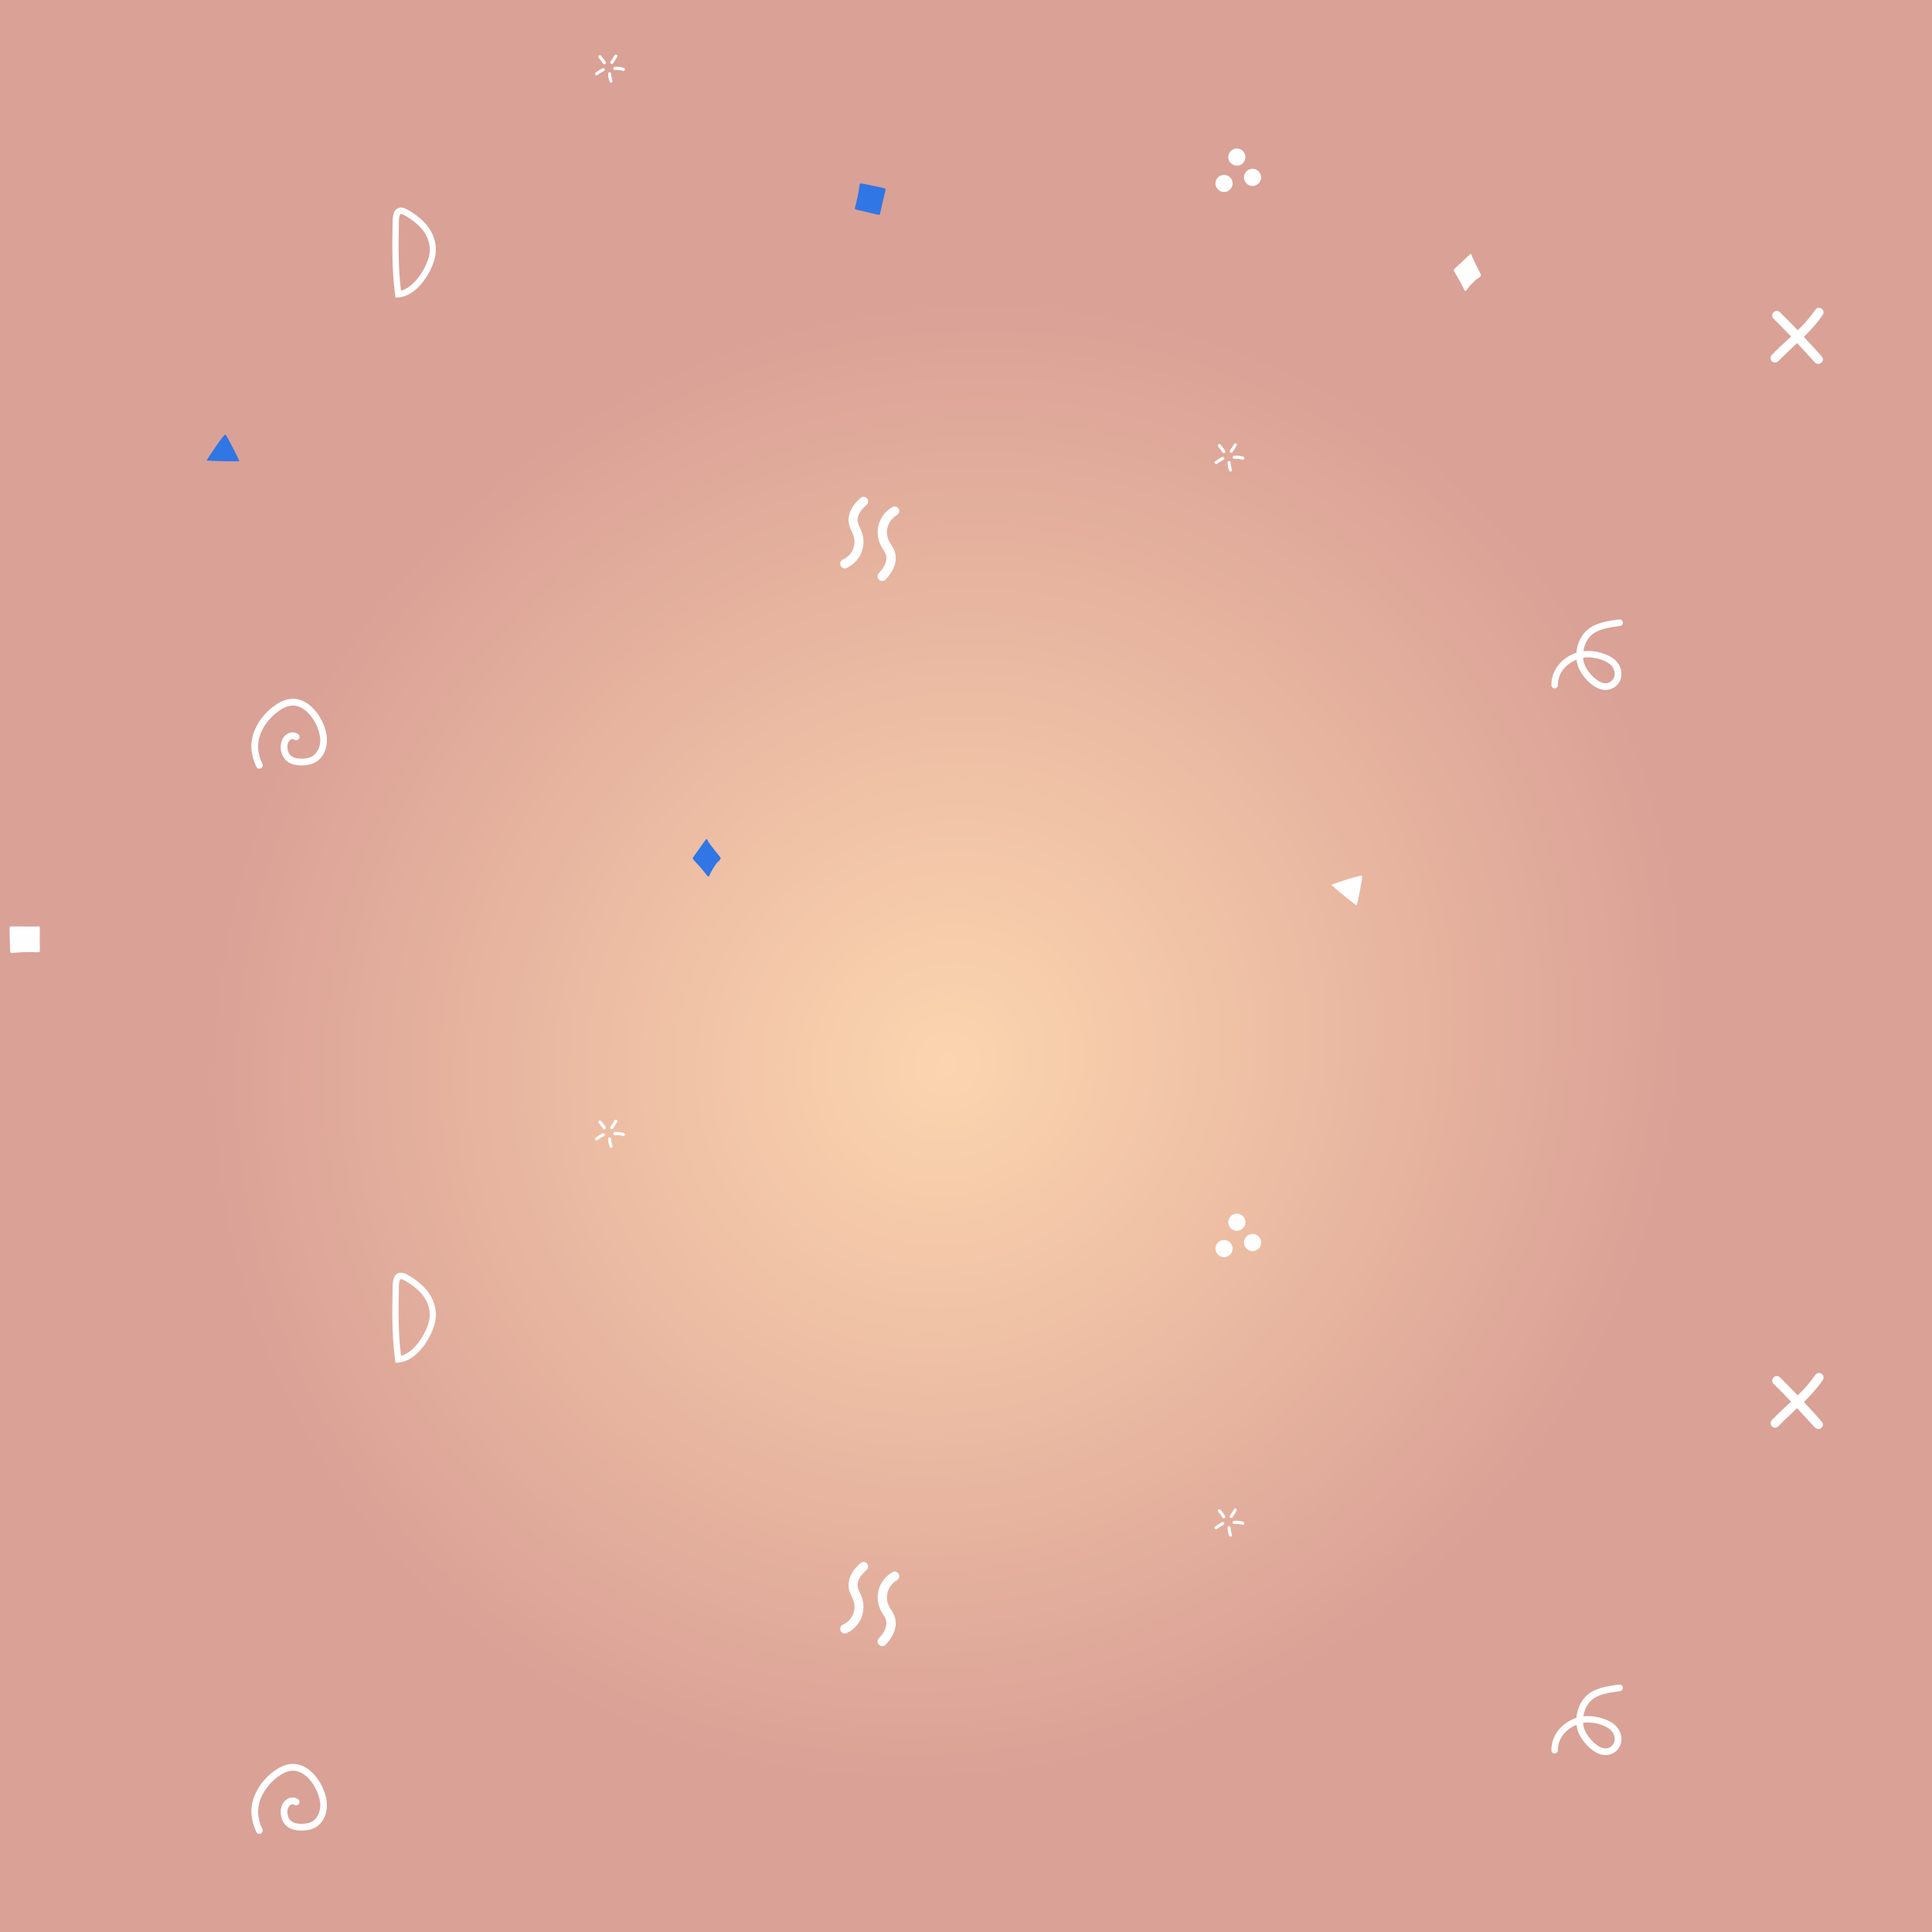 <?xml version="1.0" encoding="utf-8"?>
<!-- Generator: Adobe Illustrator 24.0.1, SVG Export Plug-In . SVG Version: 6.00 Build 0)  -->
<svg version="1.1" xmlns="http://www.w3.org/2000/svg" xmlns:xlink="http://www.w3.org/1999/xlink" x="0px" y="0px"
	 viewBox="0 0 1600 1600" style="enable-background:new 0 0 1600 1600;" xml:space="preserve">
<rect x="0" y="0" width="1600" height="1600" fill="#333333" stroke="none"/>
<style type="text/css">
	.st0{fill:url(#SVGID_1_);}
	.st1{fill:#FEFEFF;}
	.st2{fill:#3076E5;}
	.st3{fill:#FFFFFF;}
</style>
<g id="Capa_1">
	
		<radialGradient id="SVGID_1_" cx="784.786" cy="429.839" r="616.061" fx="784.727" fy="449.074" gradientTransform="matrix(0.999 -7.129370e-02 1.777895e-02 0.999 -7.145 489.142)" gradientUnits="userSpaceOnUse">
		<stop  offset="0" style="stop-color:#FCD5AF"/>
		<stop  offset="1" style="stop-color:#DAA196"/>
	</radialGradient>
	<rect y="-2" class="st0" width="1600" height="1602"/>
	<path class="st1" d="M1102.5,732.8c2.5-1.2,24.8-8.6,25.6-7.5c0.5,0.7-3.9,23.8-4.6,24.5C1123.3,750.1,1107.5,737.5,1102.5,732.8z
		 M1226.3,227.1c0-0.1-4.9-9.4-7-14.2c-0.1-0.3-0.3-1.1-0.4-1.6c-0.1-0.4-0.3-0.7-0.6-0.9c-0.3-0.2-0.6-0.1-0.8,0.1l-13.1,12.3l0,0
		c-0.2,0.2-0.3,0.5-0.4,0.8c0,0.3,0,0.7,0.2,1c0.1,0.1,1.4,2.5,2.1,3.6c2.4,3.7,6.5,12.1,6.5,12.2c0.2,0.3,0.4,0.5,0.7,0.6
		c0.3,0,0.5-0.1,0.7-0.3c0,0,1.8-2.5,2.7-3.6c1.5-1.6,3-3.2,4.6-4.7c1.2-1.2,1.6-1.4,2.1-1.6c0.5-0.3,1.1-0.5,2.5-1.9
		C1226.5,228.4,1226.6,227.6,1226.3,227.1z M33,768.3L33,768.3c0-0.7-0.5-1.2-1.2-1.2c-0.1,0-0.3,0-0.4,0.1
		c-1.6,0.2-14.3,0.1-22.2,0c-0.3,0-0.6,0.1-0.9,0.4c-0.2,0.2-0.4,0.5-0.4,0.9c0,0.2,0,4.9,0.1,5.9L8.4,788c0,0.3,0.2,0.6,0.4,0.9
		c0.2,0.2,0.5,0.3,0.8,0.3h0.1c7.3-0.7,14.7-0.9,22-0.6c0.3,0,0.7-0.1,0.9-0.3s0.4-0.6,0.4-0.9C32.9,781.3,32.9,774.2,33,768.3z"/>
	<path class="st2" d="M171.1,381.4c1.3-2.5,14.3-22,15.6-21.6c0.8,0.3,11.5,21.2,11.5,22.1C198.1,382.2,177.9,382,171.1,381.4z
		 M596.4,709.8c-0.1-0.1-6.7-8.2-9.7-12.5c-0.2-0.3-0.5-1-0.7-1.5c-0.2-0.4-0.4-0.7-0.7-0.8s-0.6,0-0.8,0.3L574,710l0,0
		c-0.2,0.2-0.2,0.5-0.2,0.9c0,0.3,0.2,0.7,0.4,0.9c0.1,0.1,1.8,2.2,2.8,3.1c3.1,3.1,8.8,10.5,8.9,10.6c0.2,0.3,0.5,0.4,0.8,0.4
		s0.5-0.2,0.6-0.5c0,0,1.2-2.8,2-4.1c1.1-1.9,2.3-3.7,3.5-5.5c0.9-1.4,1.3-1.7,1.7-2c0.5-0.4,1-0.7,2.1-2.4
		C596.9,711.1,596.8,710.3,596.4,709.8z M727.5,177.9L727.5,177.9c0.6,0.2,1.3-0.2,1.4-0.8c0-0.1,0-0.2,0-0.4
		c0.2-1.4,2.8-12.6,4.5-19.5c0.1-0.3,0-0.6-0.2-0.8c-0.2-0.3-0.5-0.4-0.8-0.5c-0.2,0-4.7-1.1-5.7-1.3l-13.4-2.7
		c-0.3-0.1-0.7,0-0.9,0.2s-0.4,0.4-0.5,0.6v0.1c-0.8,6.5-2.2,13.1-3.9,19.4c-0.1,0.3,0,0.6,0.2,0.9c0.2,0.3,0.5,0.4,0.8,0.5
		C714.8,174.9,721.7,176.5,727.5,177.9z M728.5,176.1c-0.1-0.1-0.2-0.2-0.4-0.2C728.3,175.9,728.4,176,728.5,176.1z"/>
	<g>
		<path class="st3" d="M699.6,470.7c-1.5,0-2.8-0.8-3.5-2.3c-0.8-1.9,0-4.2,1.9-5c3.7-1.6,6.8-4.7,8.4-8.5c1.6-3.8,1.7-8.1,0.2-11.9
			c-0.3-0.9-0.8-1.8-1.2-2.8c-0.8-1.7-1.8-3.7-2.3-5.9c-0.9-4.1-0.2-8.6,2-12.8c1.7-3.1,4.1-6.1,7.6-9.1c1.6-1.4,4-1.2,5.3,0.4
			c1.4,1.6,1.2,4-0.4,5.3c-2.8,2.5-4.7,4.7-5.9,7c-1.4,2.6-1.9,5.3-1.3,7.6c0.3,1.4,1,2.8,1.7,4.3c0.5,1.1,1,2.2,1.5,3.3
			c2.1,5.6,2,12-0.3,17.6c-2.3,5.5-6.8,10.1-12.3,12.5C700.6,470.6,700.1,470.7,699.6,470.7z M740.4,419.4c1.5-0.2,3,0.5,3.8,1.9
			c1.1,1.8,0.4,4.2-1.4,5.3c-3.7,2.1-6.4,5.6-7.6,9.5c-1.2,4-0.8,8.4,1.1,12.1c0.4,0.9,1,1.7,1.6,2.7c1,1.7,2.2,3.5,3,5.7
			c1.4,4,1.2,8.7-0.6,13.2c-1.4,3.4-3.5,6.6-6.8,10.1c-1.5,1.6-3.9,1.7-5.5,0.2c-1.6-1.4-1.7-3.9-0.2-5.4c2.6-2.8,4.3-5.3,5.3-7.7
			c1.1-2.8,1.3-5.6,0.5-7.9c-0.5-1.3-1.3-2.7-2.2-4.1c-0.6-1-1.3-2.1-1.9-3.2c-2.8-5.4-3.4-11.9-1.7-17.8c1.8-5.9,5.8-11,11.2-14
			C739.4,419.6,739.9,419.4,740.4,419.4z M261.3,588.9c5.7,6.8,9,15.7,9.4,22.4c0.5,7.3-2.4,16.4-10.2,20.4c-3,1.5-6.7,2.2-11.2,2.2
			c-7.9-0.1-12.9-2.9-15.4-8.4c-2.1-4.7-2.3-11.4,1.8-15.9c3.2-3.5,7.8-4.1,11.2-1.6c1.2,0.9,1.5,2.7,0.6,3.9s-2.7,1.5-3.9,0.6
			c-1.8-1.3-3.6,0.6-3.8,0.8c-2.4,2.6-2.1,7-0.8,9.9c1.5,3.4,4.7,5,10.4,5.1c3.6,0,6.4-0.5,8.6-1.6c4.7-2.4,7.7-8.6,7.2-15
			c-0.5-7.3-5.3-18.2-13-23.9c-4.2-3.1-8.5-4.1-12.9-3.1c-3.1,0.7-6.2,2.4-9.7,5c-6.6,5.1-11.7,11.8-14.2,19
			c-2.7,7.7-2.1,15.8,1.9,23.9c0.7,1.4,0.1,3.1-1.3,3.7c-1.4,0.7-3.1,0.1-3.7-1.3c-4.6-9.4-5.4-19.2-2.2-28.2
			c2.9-8.2,8.6-15.9,16.1-21.6c4.1-3.1,8-5.1,11.8-6c6-1.4,12,0,17.5,4C257.6,584.9,259.6,586.8,261.3,588.9z"/>
		<circle class="st3" cx="1013.7" cy="151.9" r="7.1"/>
		<circle class="st3" cx="1024.3" cy="130.1" r="7.1"/>
		<circle class="st3" cx="1037.3" cy="146.9" r="7.1"/>
		<path class="st3" d="M1508.7,295.2c-4.8-5.4-9.7-10.8-14.8-16.2c5.6-5.6,11.1-11.5,15.6-18.2c1.2-1.7,0.7-4.1-1-5.2
			c-1.7-1.2-4.1-0.7-5.2,1c-4.2,6.2-9.1,11.6-14.5,16.9c-4.8-5-9.7-10-14.7-14.9c-1.5-1.5-3.9-1.5-5.3,0c-1.5,1.5-1.5,3.9,0,5.3
			c4.9,4.8,9.7,9.8,14.5,14.8c-1.1,1.1-2.3,2.2-3.5,3.2c-4.1,3.8-8.4,7.8-12.4,12c-1.4,1.5-1.4,3.8,0,5.3l0,0
			c1.5,1.4,3.9,1.4,5.3-0.1c3.9-4,8.1-7.9,12.1-11.7c1.2-1.1,2.3-2.2,3.5-3.3c4.9,5.3,9.8,10.6,14.6,15.9c0.1,0.1,0.1,0.1,0.2,0.2
			c1.4,1.4,3.7,1.5,5.2,0.2C1510,299.2,1510.1,296.8,1508.7,295.2z M327.6,246.6l-0.4-2.6c-1.5-11.1-2.2-23.2-2.3-37
			c0-5.5,0-11.5,0.2-18.5c0-0.7,0-1.5,0-2.3c0-5,0-11.2,3.9-13.5c2.2-1.3,5.1-1,8.5,0.9c5.7,3.1,13.2,8.7,17.5,14.9
			c5.5,7.8,7.3,16.9,5,25.7c-3.2,12.3-15,31-30,32.1L327.6,246.6z M332.1,177.2c-0.2,0-0.3,0-0.4,0.1s-0.7,0.5-1.1,2.7
			c-0.3,1.9-0.3,4.2-0.3,6.3c0,0.8,0,1.7,0,2.4c-0.2,6.9-0.2,12.8-0.2,18.3c0.1,12.5,0.7,23.5,2,33.7c11-2.7,20.4-18.1,23-27.8
			c1.9-7.2,0.4-14.8-4.2-21.3l0,0C347,186.1,340,181,335,178.3C333.6,177.5,332.6,177.2,332.1,177.2z M516.3,58.8
			c-0.1,0-0.2,0-0.4-0.1c-2.4-0.7-4-0.9-6.7-0.7c-0.7,0-1.3-0.5-1.4-1.2c0-0.7,0.5-1.3,1.2-1.4c3.1-0.2,4.9,0,7.6,0.8
			c0.7,0.2,1.1,0.9,0.9,1.6C517.3,58.4,516.8,58.8,516.3,58.8z M506.1,68.5c-0.5,0-1-0.3-1.2-0.8c-0.8-2.1-1.2-4.3-1.3-6.6
			c0-0.7,0.5-1.3,1.2-1.3s1.3,0.5,1.3,1.2c0.1,2,0.5,3.9,1.1,5.8c0.2,0.7-0.1,1.4-0.8,1.6C506.4,68.5,506.2,68.5,506.1,68.5z
			 M494.1,62.4c-0.4,0-0.8-0.2-1-0.5c-0.4-0.6-0.3-1.4,0.2-1.8c1.8-1.4,3.7-2.6,5.8-3.6c0.6-0.3,1.4,0,1.7,0.6
			c0.3,0.6,0,1.4-0.6,1.7c-1.9,0.9-3.7,2-5.3,3.3C494.7,62.3,494.4,62.4,494.1,62.4z M500.5,53.3c-0.5,0-0.9-0.3-1.2-0.7
			c-0.5-1-1.2-1.9-2.4-3.4c-0.3-0.4-0.7-0.9-1.1-1.4c-0.4-0.6-0.3-1.4,0.2-1.8c0.6-0.4,1.4-0.3,1.8,0.2s0.8,1,1.1,1.4
			c1.3,1.6,2.1,2.6,2.7,3.9c0.3,0.6,0,1.4-0.6,1.7C500.9,53.3,500.7,53.3,500.5,53.3z M506.7,53c-0.3,0-0.5-0.1-0.8-0.2
			c-0.6-0.4-0.7-1.2-0.3-1.8c1.2-1.7,2.3-3.4,3.3-5.2c0.3-0.6,1.1-0.9,1.7-0.5c0.6,0.3,0.9,1.1,0.5,1.7c-1,1.9-2.2,3.8-3.5,5.6
			C507.4,52.8,507.1,53,506.7,53z M1029.3,380.8c-0.1,0-0.2,0-0.4-0.1c-2.4-0.7-4-0.9-6.7-0.7c-0.7,0-1.3-0.5-1.4-1.2
			c0-0.7,0.5-1.3,1.2-1.4c3.1-0.2,4.9,0,7.6,0.8c0.7,0.2,1.1,0.9,0.9,1.6C1030.3,380.4,1029.8,380.8,1029.3,380.8z M1019.1,390.5
			c-0.5,0-1-0.3-1.2-0.8c-0.8-2.1-1.2-4.3-1.3-6.6c0-0.7,0.5-1.3,1.2-1.3s1.3,0.5,1.3,1.2c0.1,2,0.5,3.9,1.1,5.8
			c0.2,0.7-0.1,1.4-0.8,1.6C1019.4,390.5,1019.2,390.5,1019.1,390.5z M1007.1,384.4c-0.4,0-0.8-0.2-1-0.5c-0.4-0.6-0.3-1.4,0.2-1.8
			c1.8-1.4,3.7-2.6,5.8-3.6c0.6-0.3,1.4,0,1.7,0.6s0,1.4-0.6,1.7c-1.9,0.9-3.7,2-5.3,3.3C1007.7,384.3,1007.4,384.4,1007.1,384.4z
			 M1013.5,375.3c-0.5,0-0.9-0.3-1.2-0.7c-0.5-1-1.2-1.9-2.4-3.4c-0.3-0.4-0.7-0.9-1.1-1.4c-0.4-0.6-0.3-1.4,0.2-1.8
			c0.6-0.4,1.4-0.3,1.8,0.2c0.4,0.5,0.8,1,1.1,1.4c1.3,1.6,2.1,2.6,2.7,3.9c0.3,0.6,0,1.4-0.6,1.7
			C1013.9,375.3,1013.7,375.3,1013.5,375.3z M1019.7,375c-0.3,0-0.5-0.1-0.8-0.2c-0.6-0.4-0.7-1.2-0.3-1.8c1.2-1.7,2.3-3.4,3.3-5.2
			c0.3-0.6,1.1-0.9,1.7-0.5c0.6,0.3,0.9,1.1,0.5,1.7c-1,1.9-2.2,3.8-3.5,5.6C1020.4,374.8,1020.1,375,1019.7,375z M1329.7,571.4
			c-1.4,0-2.9-0.2-4.5-0.7c-8.4-2.7-16.6-12.7-18.7-20c-0.4-1.4-0.7-2.9-0.9-4.4c-8.1,3.3-15.5,10.6-15.4,21c0,1.5-1.2,2.7-2.7,2.8
			l0,0c-1.5,0-2.7-1.2-2.7-2.7c-0.1-6.7,2.4-12.9,7-18c3.6-4,8.4-7.1,13.7-8.8c0.5-6.5,3.1-12.9,7.4-17.4c7-7.4,18.2-8.9,27.3-10.1
			l0.7-0.1c1.5-0.2,2.9,0.9,3.1,2.3c0.2,1.5-0.9,2.9-2.3,3.1l-0.7,0.1c-8.6,1.2-18.4,2.5-24,8.4c-3,3.2-5,7.7-5.7,12.4
			c7.9-1,17.7,1.3,24.3,5.7c4.3,2.9,7.1,7.8,7.2,12.7c0.2,4.3-1.7,8.3-5.2,11.1C1335.2,570.4,1332.6,571.4,1329.7,571.4z
			 M1311,544.7c0.1,1.5,0.4,3,0.8,4.4c1.7,5.8,8.7,14.2,15.1,16.3c2.8,0.9,5.1,0.5,7.2-1.1c2.7-2.1,3.2-4.8,3.1-6.6
			c-0.1-3.2-2-6.4-4.8-8.3C1326.7,545.5,1317.7,543.6,1311,544.7z"/>
	</g>
	<g>
		<path class="st3" d="M699.6,1352.8c-1.5,0-2.8-0.8-3.5-2.3c-0.8-1.9,0-4.2,1.9-5c3.7-1.6,6.8-4.7,8.4-8.5
			c1.6-3.8,1.7-8.1,0.2-11.9c-0.3-0.9-0.8-1.8-1.2-2.8c-0.8-1.7-1.8-3.7-2.3-5.9c-0.9-4.1-0.2-8.6,2-12.8c1.7-3.1,4.1-6.1,7.6-9.1
			c1.6-1.4,4-1.2,5.3,0.4c1.4,1.6,1.2,4-0.4,5.3c-2.8,2.5-4.7,4.7-5.9,7c-1.4,2.6-1.9,5.3-1.3,7.6c0.3,1.4,1,2.8,1.7,4.3
			c0.5,1.1,1,2.2,1.5,3.3c2.1,5.6,2,12-0.3,17.6c-2.3,5.5-6.8,10.1-12.3,12.5C700.6,1352.7,700.1,1352.8,699.6,1352.8z
			 M740.4,1301.5c1.5-0.2,3,0.5,3.8,1.9c1.1,1.8,0.4,4.2-1.4,5.3c-3.7,2.1-6.4,5.6-7.6,9.5c-1.2,4-0.8,8.4,1.1,12.1
			c0.4,0.9,1,1.7,1.6,2.7c1,1.7,2.2,3.5,3,5.7c1.4,4,1.2,8.7-0.6,13.2c-1.4,3.4-3.5,6.6-6.8,10.1c-1.5,1.6-3.9,1.7-5.5,0.2
			c-1.6-1.4-1.7-3.9-0.2-5.4c2.6-2.8,4.3-5.3,5.3-7.7c1.1-2.8,1.3-5.6,0.5-7.9c-0.5-1.3-1.3-2.7-2.2-4.1c-0.6-1-1.3-2.1-1.9-3.2
			c-2.8-5.4-3.4-11.9-1.7-17.8c1.8-5.9,5.8-11,11.2-14C739.4,1301.7,739.9,1301.5,740.4,1301.5z M261.3,1471
			c5.7,6.8,9,15.7,9.4,22.4c0.5,7.3-2.4,16.4-10.2,20.4c-3,1.5-6.7,2.2-11.2,2.2c-7.9-0.1-12.9-2.9-15.4-8.4
			c-2.1-4.7-2.3-11.4,1.8-15.9c3.2-3.5,7.8-4.1,11.2-1.6c1.2,0.9,1.5,2.7,0.6,3.9c-0.9,1.2-2.7,1.5-3.9,0.6
			c-1.8-1.3-3.6,0.6-3.8,0.8c-2.4,2.6-2.1,7-0.8,9.9c1.5,3.4,4.7,5,10.4,5.1c3.6,0,6.4-0.5,8.6-1.6c4.7-2.4,7.7-8.6,7.2-15
			c-0.5-7.3-5.3-18.2-13-23.9c-4.2-3.1-8.5-4.1-12.9-3.1c-3.1,0.7-6.2,2.4-9.7,5c-6.6,5.1-11.7,11.8-14.2,19
			c-2.7,7.7-2.1,15.8,1.9,23.9c0.7,1.4,0.1,3.1-1.3,3.7c-1.4,0.7-3.1,0.1-3.7-1.3c-4.6-9.4-5.4-19.2-2.2-28.2
			c2.9-8.2,8.6-15.9,16.1-21.6c4.1-3.1,8-5.1,11.8-6c6-1.4,12,0,17.5,4C257.6,1467,259.6,1468.9,261.3,1471z"/>
		<circle class="st3" cx="1013.7" cy="1034" r="7.1"/>
		<circle class="st3" cx="1024.3" cy="1012.2" r="7.1"/>
		<circle class="st3" cx="1037.3" cy="1029" r="7.1"/>
		<path class="st3" d="M1508.7,1177.3c-4.8-5.4-9.7-10.8-14.8-16.2c5.6-5.6,11.1-11.5,15.6-18.2c1.2-1.7,0.7-4.1-1-5.2
			c-1.7-1.2-4.1-0.7-5.2,1c-4.2,6.2-9.1,11.6-14.5,16.9c-4.8-5-9.7-10-14.7-14.9c-1.5-1.5-3.9-1.5-5.3,0c-1.5,1.5-1.5,3.9,0,5.3
			c4.9,4.8,9.7,9.8,14.5,14.8c-1.1,1.1-2.3,2.2-3.5,3.2c-4.1,3.8-8.4,7.8-12.4,12c-1.4,1.5-1.4,3.8,0,5.3l0,0
			c1.5,1.4,3.9,1.4,5.3-0.1c3.9-4,8.1-7.9,12.1-11.7c1.2-1.1,2.3-2.2,3.5-3.3c4.9,5.3,9.8,10.6,14.6,15.9c0.1,0.1,0.1,0.1,0.2,0.2
			c1.4,1.4,3.7,1.5,5.2,0.2C1510,1181.3,1510.1,1178.9,1508.7,1177.3z M327.6,1128.7l-0.4-2.6c-1.5-11.1-2.2-23.2-2.3-37
			c0-5.5,0-11.5,0.2-18.5c0-0.7,0-1.5,0-2.3c0-5,0-11.2,3.9-13.5c2.2-1.3,5.1-1,8.5,0.9c5.7,3.1,13.2,8.7,17.5,14.9
			c5.5,7.8,7.3,16.9,5,25.7c-3.2,12.3-15,31-30,32.1L327.6,1128.7z M332.1,1059.3c-0.2,0-0.3,0-0.4,0.1s-0.7,0.5-1.1,2.7
			c-0.3,1.9-0.3,4.2-0.3,6.3c0,0.8,0,1.7,0,2.4c-0.2,6.9-0.2,12.8-0.2,18.3c0.1,12.5,0.7,23.5,2,33.7c11-2.7,20.4-18.1,23-27.8
			c1.9-7.2,0.4-14.8-4.2-21.3l0,0c-3.9-5.5-10.9-10.6-15.9-13.3C333.6,1059.6,332.6,1059.3,332.1,1059.3z M516.3,940.9
			c-0.1,0-0.2,0-0.4-0.1c-2.4-0.7-4-0.9-6.7-0.7c-0.7,0-1.3-0.5-1.4-1.2c0-0.7,0.5-1.3,1.2-1.4c3.1-0.2,4.9,0,7.6,0.8
			c0.7,0.2,1.1,0.9,0.9,1.6C517.3,940.5,516.8,940.9,516.3,940.9z M506.1,950.6c-0.5,0-1-0.3-1.2-0.8c-0.8-2.1-1.2-4.3-1.3-6.6
			c0-0.7,0.5-1.3,1.2-1.3s1.3,0.5,1.3,1.2c0.1,2,0.5,3.9,1.1,5.8c0.2,0.7-0.1,1.4-0.8,1.6C506.4,950.6,506.2,950.6,506.1,950.6z
			 M494.1,944.5c-0.4,0-0.8-0.2-1-0.5c-0.4-0.6-0.3-1.4,0.2-1.8c1.8-1.4,3.7-2.6,5.8-3.6c0.6-0.3,1.4,0,1.7,0.6
			c0.3,0.6,0,1.4-0.6,1.7c-1.9,0.9-3.7,2-5.3,3.3C494.7,944.4,494.4,944.5,494.1,944.5z M500.5,935.4c-0.5,0-0.9-0.3-1.2-0.7
			c-0.5-1-1.2-1.9-2.4-3.4c-0.3-0.4-0.7-0.9-1.1-1.4c-0.4-0.6-0.3-1.4,0.2-1.8c0.6-0.4,1.4-0.3,1.8,0.2s0.8,1,1.1,1.4
			c1.3,1.6,2.1,2.6,2.7,3.9c0.3,0.6,0,1.4-0.6,1.7C500.9,935.4,500.7,935.4,500.5,935.4z M506.7,935.1c-0.3,0-0.5-0.1-0.8-0.2
			c-0.6-0.4-0.7-1.2-0.3-1.8c1.2-1.7,2.3-3.4,3.3-5.2c0.3-0.6,1.1-0.9,1.7-0.5c0.6,0.3,0.9,1.1,0.5,1.7c-1,1.9-2.2,3.8-3.5,5.6
			C507.4,934.9,507.1,935.1,506.7,935.1z M1029.3,1262.9c-0.1,0-0.2,0-0.4-0.1c-2.4-0.7-4-0.9-6.7-0.7c-0.7,0-1.3-0.5-1.4-1.2
			c0-0.7,0.5-1.3,1.2-1.4c3.1-0.2,4.9,0,7.6,0.8c0.7,0.2,1.1,0.9,0.9,1.6C1030.3,1262.5,1029.8,1262.9,1029.3,1262.9z
			 M1019.1,1272.6c-0.5,0-1-0.3-1.2-0.8c-0.8-2.1-1.2-4.3-1.3-6.6c0-0.7,0.5-1.3,1.2-1.3s1.3,0.5,1.3,1.2c0.1,2,0.5,3.9,1.1,5.8
			c0.2,0.7-0.1,1.4-0.8,1.6C1019.4,1272.6,1019.2,1272.6,1019.1,1272.6z M1007.1,1266.5c-0.4,0-0.8-0.2-1-0.5
			c-0.4-0.6-0.3-1.4,0.2-1.8c1.8-1.4,3.7-2.6,5.8-3.6c0.6-0.3,1.4,0,1.7,0.6s0,1.4-0.6,1.7c-1.9,0.9-3.7,2-5.3,3.3
			C1007.7,1266.4,1007.4,1266.5,1007.1,1266.5z M1013.5,1257.4c-0.5,0-0.9-0.3-1.2-0.7c-0.5-1-1.2-1.9-2.4-3.4
			c-0.3-0.4-0.7-0.9-1.1-1.4c-0.4-0.6-0.3-1.4,0.2-1.8c0.6-0.4,1.4-0.3,1.8,0.2c0.4,0.5,0.8,1,1.1,1.4c1.3,1.6,2.1,2.6,2.7,3.9
			c0.3,0.6,0,1.4-0.6,1.7C1013.9,1257.4,1013.7,1257.4,1013.5,1257.4z M1019.7,1257.1c-0.3,0-0.5-0.1-0.8-0.2
			c-0.6-0.4-0.7-1.2-0.3-1.8c1.2-1.7,2.3-3.4,3.3-5.2c0.3-0.6,1.1-0.9,1.7-0.5c0.6,0.3,0.9,1.1,0.5,1.7c-1,1.9-2.2,3.8-3.5,5.6
			C1020.4,1256.9,1020.1,1257.1,1019.7,1257.1z M1329.7,1453.5c-1.4,0-2.9-0.2-4.5-0.7c-8.4-2.7-16.6-12.7-18.7-20
			c-0.4-1.4-0.7-2.9-0.9-4.4c-8.1,3.3-15.5,10.6-15.4,21c0,1.5-1.2,2.7-2.7,2.8l0,0c-1.5,0-2.7-1.2-2.7-2.7c-0.1-6.7,2.4-12.9,7-18
			c3.6-4,8.4-7.1,13.7-8.8c0.5-6.5,3.1-12.9,7.4-17.4c7-7.4,18.2-8.9,27.3-10.1l0.7-0.1c1.5-0.2,2.9,0.9,3.1,2.3
			c0.2,1.5-0.9,2.9-2.3,3.1l-0.7,0.1c-8.6,1.2-18.4,2.5-24,8.4c-3,3.2-5,7.7-5.7,12.4c7.9-1,17.7,1.3,24.3,5.7
			c4.3,2.9,7.1,7.8,7.2,12.7c0.2,4.3-1.7,8.3-5.2,11.1C1335.2,1452.5,1332.6,1453.5,1329.7,1453.5z M1311,1426.8
			c0.1,1.5,0.4,3,0.8,4.4c1.7,5.8,8.7,14.2,15.1,16.3c2.8,0.9,5.1,0.5,7.2-1.1c2.7-2.1,3.2-4.8,3.1-6.6c-0.1-3.2-2-6.4-4.8-8.3
			C1326.7,1427.6,1317.7,1425.7,1311,1426.8z"/>
	</g>
</g>
<g id="Capa_2">
</g>
</svg>
